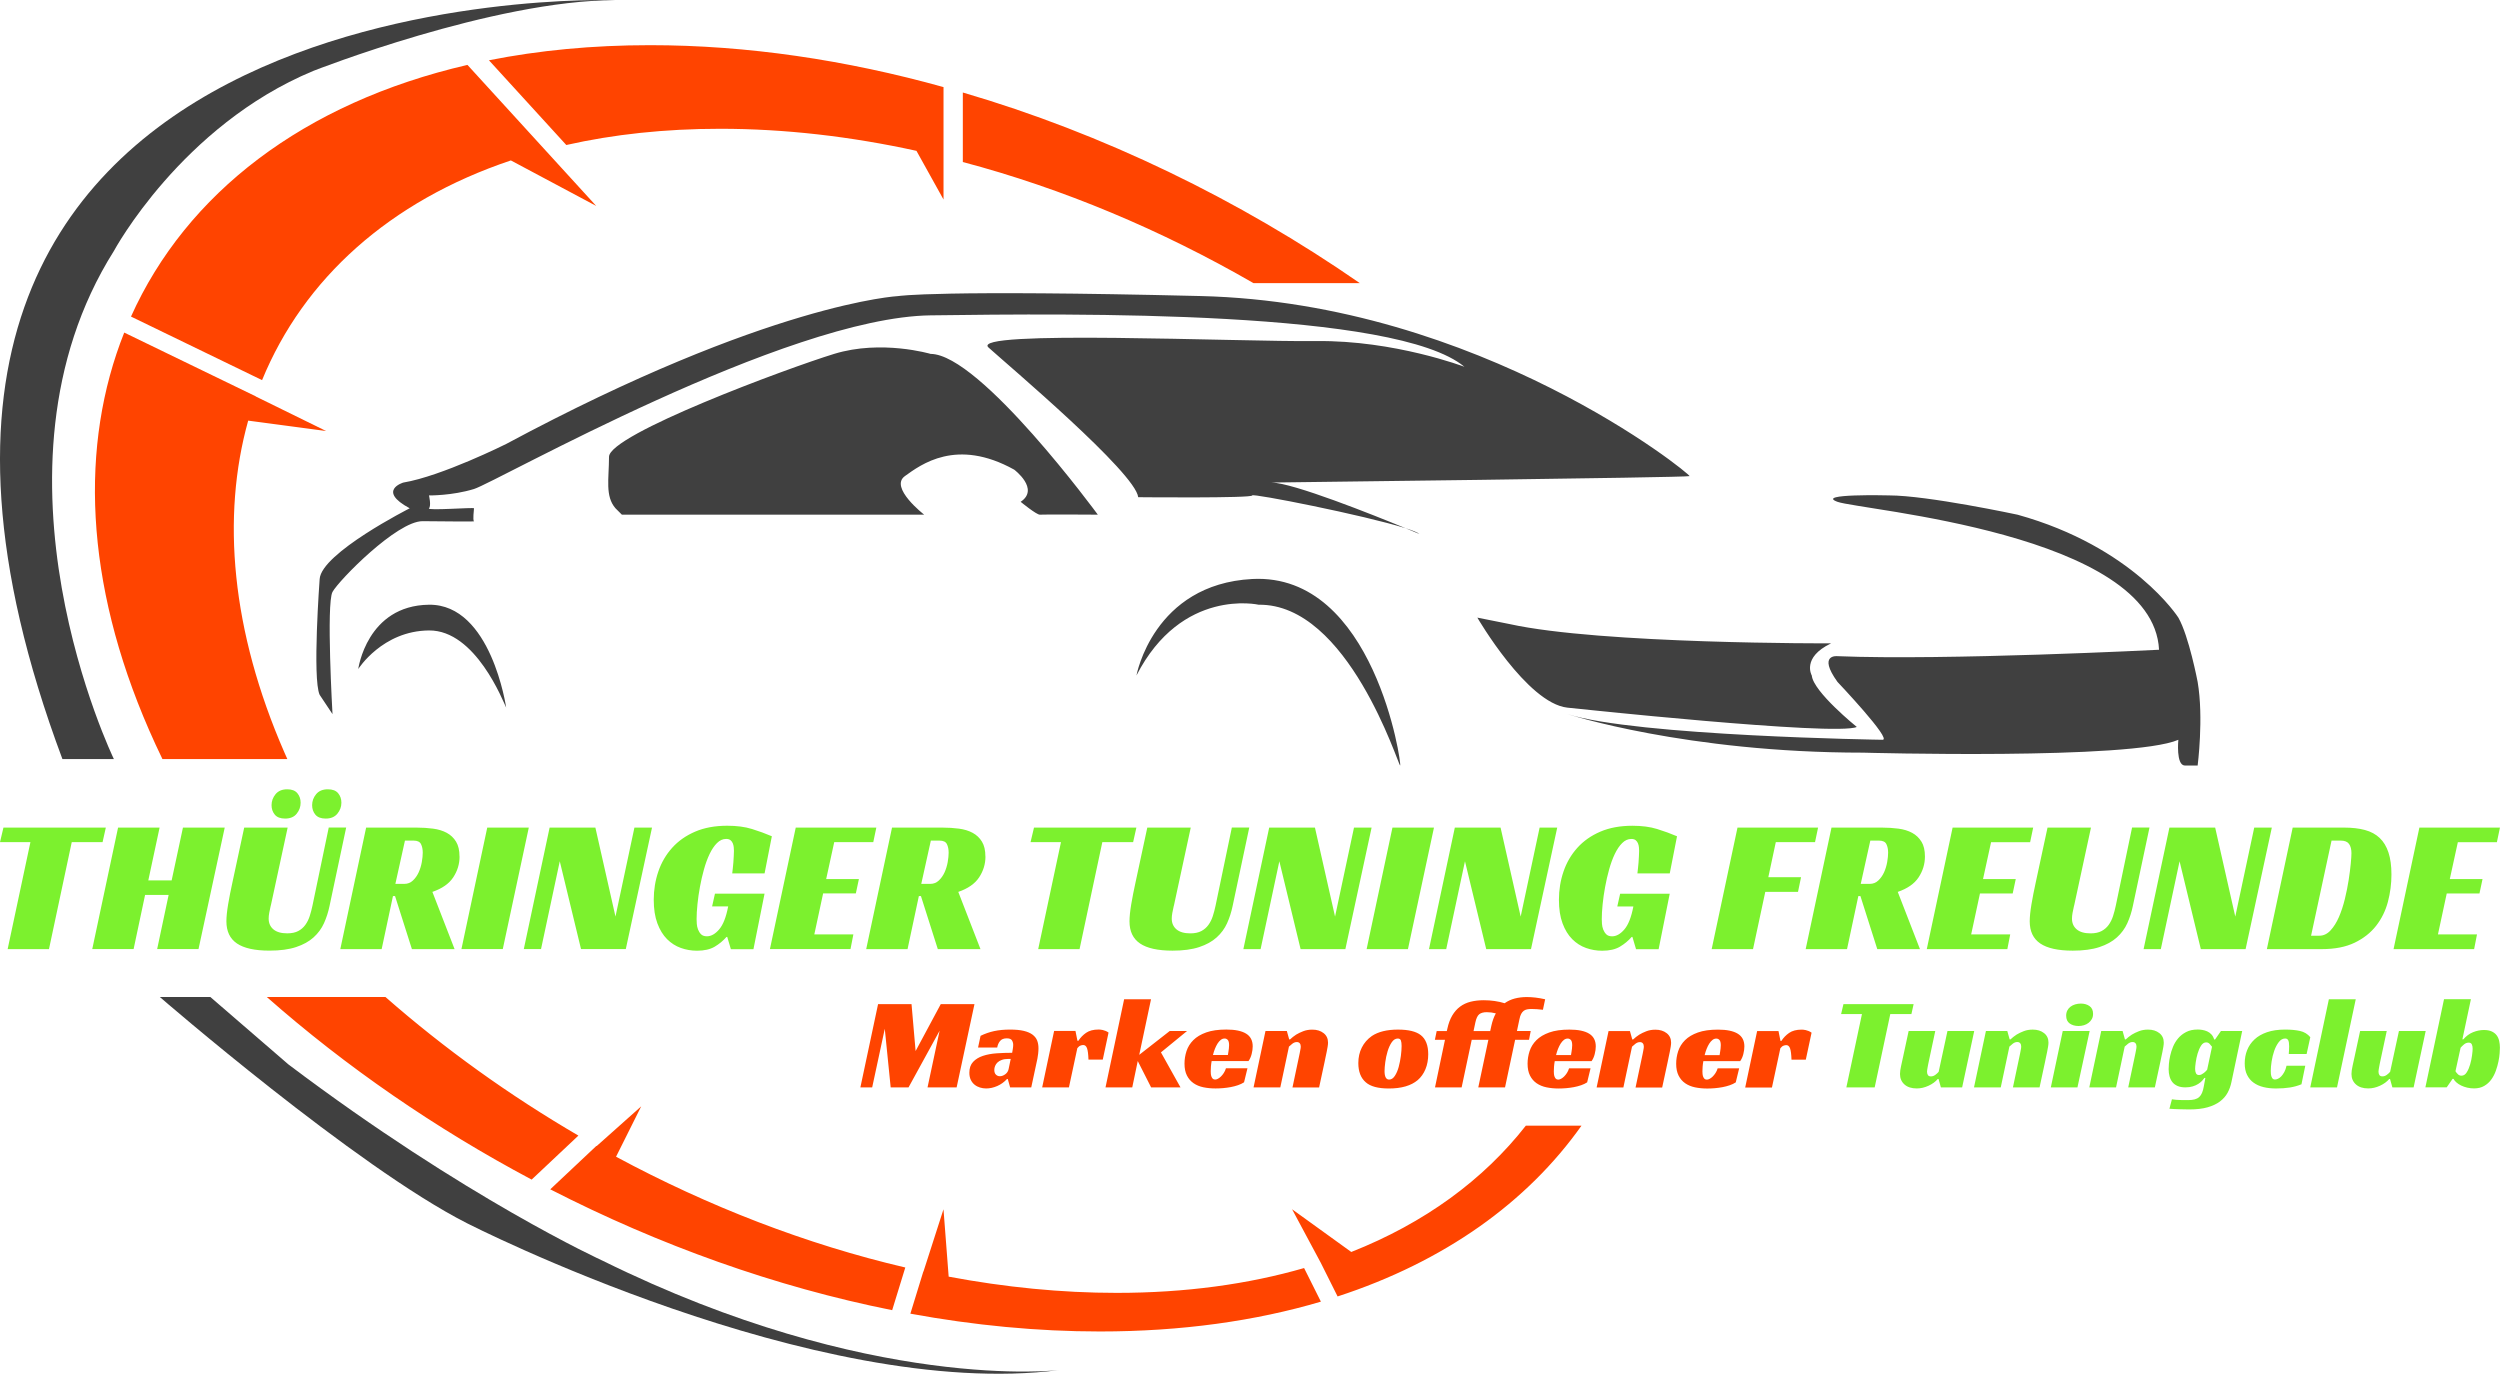 <?xml version="1.0" encoding="UTF-8"?>
<svg id="Ebene_1" xmlns="http://www.w3.org/2000/svg" viewBox="0 0 1000 549.5">
    <style>
        .gray { fill:#404040; fill-rule:evenodd; }
        @media (prefers-color-scheme: dark) {
        .gray { fill:#ffffff; fill-rule:evenodd; }
        }
    </style>
    <path class="orange"
          d="M379.48,510.66c22.53,4.24,45.06,6.49,67.2,6.49,27.52,0,52.62-3.47,74.96-9.93l6.72,13.44c-26.22,7.75-55.83,11.93-88.39,11.93-25.01,0-50.44-2.46-75.82-7.12l5.18-16.85h.06s8.01-24.91,8.01-24.91l2.07,26.96Zm-133.06-47.97c36.89,19.86,76.15,35.07,115.7,44.31l-5.25,17.07c-46.69-9.33-93.18-26-136.77-48.34l18.45-17.36,.11,.06,17.83-15.89-10.07,20.15h0Zm294.09,38.1c29.29-11.57,52.87-28.85,69.83-50.53h22.26c-21.74,30.73-54.92,54.41-97.56,68.32l-6.71-13.42-11.5-21.46,23.68,17.09Zm-327.85-28.95c-38.32-20.36-74.25-45.09-105.94-73.04h47.46c23.57,20.68,49.6,39.35,77.18,55.44l-18.7,17.6ZM99.27,168.27c-10.72,38.46-6.77,84,14.52,132.78,.37,.85,.75,1.71,1.14,2.57h-49.96c-1.87-3.85-3.64-7.71-5.33-11.58-25.86-59.26-27.8-114.15-9.95-159.01l52.66,25.53-.02,.04,28.12,13.81-31.17-4.16h0ZM186.98,25.96l51.51,56.42-34.14-18.21c-48.49,16.28-82.89,47.33-99.52,87.88l-52.43-25.42C74.55,77.4,121.36,41.17,186.98,25.96Zm198.15,11.04c55.99,16.38,110.49,42.79,158.79,76.25h-42.53c-36.79-21.23-76.26-37.85-116.26-48.44v-27.81h0Zm-18.53,23.34c-26.3-5.77-52.68-8.83-78.54-8.83-22.13,0-42.7,2.24-61.54,6.49l-30.94-33.89c19.91-3.96,41.44-6.04,64.45-6.04,38.69,0,78.36,5.89,117.38,16.77v44.97l-10.82-19.47h0Zm16.05,374.62l7.14-33.32h-13.48l-10.07,18.78-1.63-18.78h-13.38l-7.08,33.32h4.72l5.04-23.45,2.36,23.45h7.14l12.43-22.67-4.83,22.67h11.65Zm9.55-20.62c1.78-.87,3.61-1.51,5.48-1.91,1.87-.4,3.96-.6,6.27-.6s4.09,.17,5.56,.52c1.47,.35,2.64,.86,3.52,1.52,.87,.66,1.49,1.45,1.84,2.36,.35,.91,.52,1.94,.52,3.1,0,.66-.04,1.38-.13,2.15-.09,.77-.18,1.42-.29,1.94l-2.47,11.54h-8.45l-.94-3.36h-.31c-1.12,1.22-2.42,2.16-3.91,2.81s-2.96,.97-4.43,.97c-.84,0-1.66-.12-2.47-.37-.8-.24-1.52-.62-2.15-1.13-.63-.51-1.14-1.15-1.52-1.94-.38-.79-.58-1.74-.58-2.86,0-1.82,.5-3.26,1.5-4.33,1-1.07,2.31-1.87,3.94-2.41,1.63-.54,3.46-.88,5.51-1.02,2.05-.14,4.1-.21,6.17-.21,.07-.35,.16-.85,.26-1.5,.11-.65,.16-1.22,.16-1.71,0-.63-.17-1.22-.5-1.76-.33-.54-1.02-.81-2.07-.81-1.22,0-2.12,.36-2.7,1.08-.58,.72-.95,1.58-1.13,2.6h-7.66l1-4.67h0Zm12.07,9.23h-.94c-1.01,0-1.88,.13-2.6,.39-.72,.26-1.29,.6-1.73,1.02s-.76,.89-.97,1.42c-.21,.52-.31,1.05-.31,1.57,0,.84,.22,1.47,.66,1.89,.44,.42,.95,.63,1.55,.63,.73,0,1.46-.26,2.18-.79,.72-.52,1.16-1.22,1.34-2.1l.84-4.04Zm17.37-11.17l-4.77,22.56h10.7l3.36-15.69c.42-.52,.83-.87,1.23-1.02,.4-.16,.78-.24,1.13-.24,.7,0,1.21,.43,1.52,1.29,.31,.86,.51,2.37,.58,4.54h5.72l2.31-10.81c-.38-.28-.78-.5-1.18-.66-.4-.16-.79-.28-1.15-.37-.37-.09-.7-.14-1-.16s-.52-.03-.66-.03c-2.06,0-3.73,.44-4.98,1.31-1.26,.87-2.29,1.94-3.1,3.2h-.37l-.79-3.94h-8.55Zm34.05,9.55l4.72-22.25h-10.76l-7.45,35.26h10.7l2.2-10.55,5.35,10.55h11.75l-7.82-14.01,10.44-8.55h-6.93l-12.22,9.55h0Zm28.97,2.47c-.14,.77-.24,1.5-.29,2.2-.05,.7-.08,1.33-.08,1.89,0,.31,.02,.66,.05,1.05,.04,.39,.11,.74,.24,1.08,.12,.33,.3,.61,.52,.84,.23,.23,.55,.34,.97,.34,.31,0,.67-.1,1.08-.31,.4-.21,.8-.51,1.21-.89,.4-.39,.79-.86,1.15-1.42,.37-.56,.66-1.19,.87-1.89h8.6l-1.36,5.61c-.7,.45-1.5,.84-2.41,1.15-.91,.31-1.87,.57-2.89,.76-1.01,.19-2.05,.33-3.1,.42-1.05,.09-2.05,.13-2.99,.13-1.75,0-3.38-.16-4.88-.47-1.5-.31-2.82-.86-3.93-1.63-1.12-.77-2-1.79-2.65-3.07-.65-1.28-.97-2.86-.97-4.75,0-1.71,.27-3.39,.81-5.04,.54-1.64,1.45-3.1,2.73-4.38,1.28-1.28,2.99-2.3,5.14-3.07,2.15-.77,4.84-1.15,8.05-1.15,3.5,0,6.13,.54,7.9,1.63,1.77,1.08,2.65,2.78,2.65,5.09,0,.94-.14,1.97-.42,3.07-.28,1.1-.7,2.04-1.26,2.81h-14.74Zm6.98-6.24c0-1.08-.17-1.82-.52-2.2-.35-.38-.77-.58-1.26-.58-.56,0-1.08,.18-1.55,.55-.47,.37-.9,.86-1.29,1.47-.38,.61-.73,1.31-1.05,2.1-.31,.79-.58,1.62-.79,2.49h5.98c.07-.42,.14-.86,.21-1.31,.07-.38,.13-.8,.18-1.26,.05-.45,.08-.87,.08-1.26h0Zm24.35-2.41h-.31l-.94-3.36h-8.55l-4.77,22.56h10.7l3.46-16.32c.31-.31,.76-.7,1.34-1.15,.58-.45,1.18-.68,1.81-.68,.52,0,.92,.17,1.18,.5,.26,.33,.39,.76,.39,1.29,0,.39-.05,.81-.16,1.29s-.19,.94-.26,1.39l-2.89,13.69h10.65l2.2-10.23c.1-.56,.24-1.2,.39-1.91,.16-.72,.31-1.43,.45-2.13,.14-.7,.26-1.37,.37-2.02,.11-.65,.16-1.2,.16-1.65,0-1.61-.59-2.88-1.78-3.8-1.19-.93-2.69-1.39-4.51-1.39-1.33,0-2.54,.21-3.62,.63-1.08,.42-2.03,.87-2.83,1.36-.91,.59-1.73,1.24-2.47,1.94h0Zm43.23-3.93c4.16,0,7.19,.73,9.08,2.2,1.99,1.54,2.99,4.09,2.99,7.66,0,2.2-.37,4.19-1.1,5.96s-1.77,3.23-3.1,4.38c-2.66,2.24-6.51,3.36-11.54,3.36-4.3,0-7.38-.82-9.23-2.47-1.99-1.71-2.99-4.28-2.99-7.71,0-2.27,.46-4.34,1.39-6.19,.93-1.85,2.26-3.39,4.01-4.62,2.55-1.71,6.05-2.57,10.49-2.57h0Zm-3.57,19.99c.87,0,1.64-.49,2.28-1.47,.65-.98,1.16-2.18,1.55-3.59,.38-1.42,.67-2.89,.87-4.41,.19-1.52,.29-2.84,.29-3.96,0-.98-.1-1.72-.29-2.23-.19-.51-.6-.76-1.23-.76-.94,0-1.76,.51-2.44,1.52s-1.23,2.22-1.65,3.62-.73,2.83-.92,4.3c-.19,1.47-.29,2.66-.29,3.57,0,2.27,.61,3.41,1.84,3.41h0Zm19.03-19.41h4.04l.21-.89c.45-2.1,1.11-3.87,1.97-5.33,.86-1.45,1.9-2.63,3.12-3.54,1.22-.91,2.63-1.57,4.22-1.97,1.59-.4,3.35-.6,5.27-.6,1.47,0,2.92,.11,4.35,.31,1.43,.21,2.76,.51,3.99,.89,1.22-.87,2.58-1.5,4.07-1.89,1.49-.38,3.09-.58,4.8-.58,1.08,0,2.24,.07,3.46,.21,1.22,.14,2.52,.37,3.88,.68l-.89,4.2c-.77-.1-1.58-.18-2.44-.24-.86-.05-1.55-.08-2.07-.08-.7,0-1.31,.05-1.84,.16-.52,.1-.98,.31-1.36,.6-.38,.3-.72,.71-1,1.23-.28,.52-.51,1.22-.68,2.1l-1,4.72h5.51l-.68,3.52h-5.56l-4.04,19.05h-10.7l4.04-19.05h-6.66l-4.04,19.05h-10.65l3.99-19.05h-4.04l.73-3.52h0Zm14.74,0h6.66l.47-2.15c.21-.94,.46-1.83,.76-2.65,.3-.82,.64-1.58,1.02-2.28-1.22-.31-2.43-.47-3.62-.47-1.29,0-2.29,.27-2.99,.81-.7,.54-1.22,1.64-1.57,3.28l-.73,3.46h0Zm32.48,12.02c-.14,.77-.24,1.5-.29,2.2-.05,.7-.08,1.33-.08,1.89,0,.31,.02,.66,.05,1.05,.04,.39,.11,.74,.24,1.08,.12,.33,.3,.61,.52,.84,.23,.23,.55,.34,.97,.34,.31,0,.67-.1,1.08-.31s.8-.51,1.21-.89c.4-.39,.79-.86,1.15-1.42,.37-.56,.66-1.19,.87-1.89h8.6l-1.36,5.61c-.7,.45-1.5,.84-2.41,1.15-.91,.31-1.87,.57-2.89,.76-1.01,.19-2.05,.33-3.1,.42-1.05,.09-2.05,.13-2.99,.13-1.75,0-3.38-.16-4.88-.47-1.5-.31-2.82-.86-3.94-1.63-1.12-.77-2-1.79-2.65-3.07-.65-1.28-.97-2.86-.97-4.75,0-1.71,.27-3.39,.81-5.04,.54-1.64,1.45-3.1,2.73-4.38,1.28-1.28,2.99-2.3,5.14-3.07,2.15-.77,4.84-1.15,8.05-1.15,3.5,0,6.13,.54,7.9,1.63,1.77,1.08,2.65,2.78,2.65,5.09,0,.94-.14,1.97-.42,3.07-.28,1.1-.7,2.04-1.26,2.81h-14.74Zm6.98-6.24c0-1.08-.18-1.82-.52-2.2s-.77-.58-1.26-.58c-.56,0-1.08,.18-1.55,.55-.47,.37-.9,.86-1.29,1.47-.38,.61-.73,1.31-1.05,2.1-.31,.79-.58,1.62-.79,2.49h5.98c.07-.42,.14-.86,.21-1.31,.07-.38,.13-.8,.18-1.26,.05-.45,.08-.87,.08-1.26Zm24.34-2.41h-.31l-.94-3.36h-8.55l-4.77,22.56h10.7l3.46-16.32c.31-.31,.76-.7,1.34-1.15,.58-.45,1.18-.68,1.81-.68,.52,0,.92,.17,1.18,.5,.26,.33,.39,.76,.39,1.29,0,.39-.05,.81-.16,1.29-.1,.47-.19,.94-.26,1.39l-2.89,13.69h10.65l2.2-10.23c.1-.56,.24-1.2,.39-1.91,.16-.72,.31-1.43,.45-2.13,.14-.7,.26-1.37,.37-2.02,.1-.65,.16-1.2,.16-1.65,0-1.61-.59-2.88-1.78-3.8-1.19-.93-2.69-1.39-4.51-1.39-1.33,0-2.54,.21-3.62,.63-1.08,.42-2.03,.87-2.83,1.36-.91,.59-1.73,1.24-2.47,1.94h0Zm28.12,8.66c-.14,.77-.24,1.5-.29,2.2-.05,.7-.08,1.33-.08,1.89,0,.31,.02,.66,.05,1.05,.04,.39,.11,.74,.24,1.08,.12,.33,.3,.61,.52,.84s.55,.34,.97,.34c.31,0,.67-.1,1.08-.31s.8-.51,1.21-.89c.4-.39,.79-.86,1.15-1.42,.37-.56,.66-1.19,.87-1.89h8.6l-1.36,5.61c-.7,.45-1.5,.84-2.41,1.15-.91,.31-1.87,.57-2.89,.76-1.01,.19-2.05,.33-3.1,.42-1.05,.09-2.05,.13-2.99,.13-1.75,0-3.38-.16-4.88-.47-1.5-.31-2.82-.86-3.94-1.63-1.12-.77-2-1.79-2.65-3.07-.65-1.28-.97-2.86-.97-4.75,0-1.71,.27-3.39,.81-5.04,.54-1.64,1.45-3.1,2.73-4.38s2.99-2.3,5.14-3.07c2.15-.77,4.84-1.15,8.05-1.15,3.5,0,6.13,.54,7.9,1.63,1.77,1.08,2.65,2.78,2.65,5.09,0,.94-.14,1.97-.42,3.07-.28,1.1-.7,2.04-1.26,2.81h-14.74Zm6.98-6.24c0-1.08-.17-1.82-.52-2.2-.35-.38-.77-.58-1.26-.58-.56,0-1.08,.18-1.55,.55-.47,.37-.9,.86-1.29,1.47-.39,.61-.73,1.31-1.05,2.1-.31,.79-.58,1.62-.79,2.49h5.98c.07-.42,.14-.86,.21-1.31,.07-.38,.13-.8,.18-1.26,.05-.45,.08-.87,.08-1.26Zm14.53-5.77l-4.77,22.56h10.7l3.36-15.69c.42-.52,.83-.87,1.23-1.02s.78-.24,1.13-.24c.7,0,1.21,.43,1.52,1.29,.31,.86,.51,2.37,.58,4.54h5.72l2.31-10.81c-.38-.28-.78-.5-1.18-.66-.4-.16-.79-.28-1.15-.37-.37-.09-.7-.14-1-.16-.3-.02-.52-.03-.66-.03-2.06,0-3.73,.44-4.98,1.31-1.26,.87-2.29,1.94-3.1,3.2h-.37l-.79-3.94h-8.55Z"
          style="fill:#f40; fill-rule:evenodd;"/>
    <path class="gray"
          d="M84.14,398.81h-20.2s78.29,67.86,122.93,90.52c0,0,139.38,71.24,236.85,58.69,0,0-75.53,9.18-182.65-43.73,0,0-54.67-24.91-125.74-78.55l-31.18-26.93h0ZM246.21,.06S-93.16-12.26,24.97,303.63h20.58s-55.62-114.97,0-203.23c0,0,26.97-50.09,79.75-72.03C125.3,28.36,197.33,.06,246.21,.06h0Zm313.85,306.14c-.77-.04-20.78-64.79-56.6-64.31,0,0-30.75-7-48.88,28.3,0,0,6.71-36.5,46.31-38.59,48.88-2.57,59.94,74.64,59.17,74.6h0Zm174.93-105.47c9.21,3.34,126.31,12.53,128.63,59.17,0,0-85.23,4.34-128.63,2.57,0,0-8.08-.95,0,10.29,0,0,22.13,23.34,18.01,23.15,0,0-98.38-1.47-126.06-10.29,0,0,47.61,15.45,118.34,15.44,0,0,107.26,3,126.06-5.14,0,0-1.01,10.16,2.57,10.29h5.15s2.46-19.08,0-33.44c0,0-3.49-18.34-7.72-25.73,0,0-18.01-28.3-64.31-41.16,0,0-36.02-7.72-51.45-7.72,0,0-29.79-.77-20.58,2.57h0Zm-144.06,46.31s19.89,34.24,36.02,36.02c0,0,107.43,11.5,115.77,7.72,0,0-17.41-14.05-18.01-20.58,0,0-4.17-7.18,7.72-12.86,0,0-92.16,.35-128.63-7.72l-12.86-2.57h0Zm-28.75-35.77c3.46,1.43,5.59,2.33,5.59,2.33-.7-.61-2.7-1.41-5.59-2.33-13.03-5.36-44.94-18.14-53.58-18.25,0,0,166.51-2,167.22-2.57,.71-.58-83.66-69.3-195.51-72.03-105.47-2.57-120.91,0-120.91,0,0,0-51.45,2.57-156.93,59.17,0,0-25.73,12.86-41.16,15.44,0,0-10.66,3.17,2.57,10.29,0,0-35.36,17.92-36.02,28.3,0,0-2.96,39.85,0,46.31l5.14,7.72s-2.54-44.23,0-48.88c2.54-4.65,25.73-28.3,36.02-28.3,8.3,0,21.16,.31,20.58,0-.58-.31,0-4.7,0-5.15s-18.99,1.03-18.01,0,0-5.15,0-5.15c0,0,9.2,.14,18.01-2.57s124.59-68.69,182.65-69.46c58.06-.77,186.27-2.19,213.52,20.58,0,0-27.98-10.66-59.17-10.29-31.19,.37-139.16-4.62-131.2,2.57,7.96,7.19,58.82,50.1,59.88,59.88,0,0,45.8,.45,45.6-.71-.17-.98,44.89,7.91,61.29,13.11h0Zm-418.88,56.35s9.62-15.29,28.3-15.44c18.67-.14,29.68,28.49,30.87,30.87,0,0-5.99-41.46-30.87-41.16-24.88,.3-28.3,25.73-28.3,25.73Zm105.47-61.74h120.91s-14.07-10.89-7.72-15.44c6.36-4.55,20.58-15.44,43.73-2.57,0,0,10.29,7.72,2.57,12.86,0,0,6.46,5.3,7.72,5.14,1.26-.15,23.15,0,23.15,0,0,0-47.02-64.19-66.89-64.31,0,0-19.66-5.82-38.59,0-18.93,5.82-90.01,32.21-90.04,41.16-.03,8.95-1.61,15.73,2.57,20.58l2.57,2.57h0Z"
    />
    <path class="green"
          d="M41.03,336.85h-12.33l-9.11,42.79H3.06l9.11-42.79H0l1.38-5.82H42.33l-1.3,5.82Zm48.84-5.82h-16.69l-4.52,21.13h-9.34l4.52-21.13h-16.61l-10.33,48.61h16.54l4.59-21.66h9.42l-4.59,21.66h16.54l10.49-48.61Zm18.45,31.23l6.74-31.23h-17.38l-4.67,21.74c-.71,3.22-1.3,6.2-1.76,8.96-.46,2.76-.69,5.03-.69,6.81,0,3.98,1.4,6.93,4.21,8.84,2.81,1.91,7.14,2.87,13.01,2.87,4.24,0,7.78-.47,10.64-1.42,2.86-.94,5.19-2.23,7-3.87,1.81-1.63,3.2-3.52,4.17-5.67s1.71-4.44,2.22-6.89l6.66-31.39h-6.97l-6.51,31.23c-.31,1.48-.68,2.88-1.11,4.21s-1.02,2.5-1.76,3.52c-.74,1.02-1.68,1.84-2.83,2.45s-2.62,.92-4.4,.92c-2.45,0-4.3-.54-5.55-1.61-1.25-1.07-1.88-2.5-1.88-4.29,0-.71,.08-1.48,.23-2.3,.15-.82,.36-1.79,.61-2.91h0Zm6.58-46.54c-2.04,0-3.6,.65-4.67,1.95-1.07,1.3-1.61,2.77-1.61,4.4,0,1.48,.43,2.74,1.3,3.79,.87,1.05,2.25,1.57,4.13,1.57,2.04,0,3.59-.65,4.63-1.95,1.05-1.3,1.57-2.77,1.57-4.4,0-1.48-.43-2.74-1.3-3.79-.87-1.05-2.22-1.57-4.06-1.57h0Zm16.23,0c-2.04,0-3.6,.65-4.67,1.95-1.07,1.3-1.61,2.77-1.61,4.4,0,1.48,.43,2.74,1.3,3.79,.87,1.05,2.25,1.57,4.13,1.57,2.04,0,3.6-.65,4.67-1.95,1.07-1.3,1.61-2.77,1.61-4.4,0-1.48-.43-2.74-1.3-3.79-.87-1.05-2.25-1.57-4.13-1.57h0Zm52.67,26.87c0-2.45-.46-4.43-1.38-5.93-.92-1.51-2.16-2.68-3.71-3.52s-3.38-1.4-5.47-1.68c-2.09-.28-4.31-.42-6.66-.42h-20.13l-10.33,48.61h16.54l4.52-21.21h.84l6.74,21.21h17.07l-8.88-22.89c3.88-1.33,6.66-3.27,8.34-5.82,1.68-2.55,2.53-5.33,2.53-8.34h0Zm-22.05,10.95h-3.6l3.83-17.3h3.44c1.53,0,2.53,.47,2.99,1.42,.46,.94,.69,2.08,.69,3.41,0,1.07-.13,2.33-.38,3.79-.26,1.45-.68,2.82-1.26,4.1-.59,1.28-1.35,2.36-2.3,3.25-.94,.89-2.08,1.34-3.41,1.34h0Zm49.76-22.51h-16.61l-10.33,48.61h16.54l10.41-48.61Zm38.81,48.61l10.49-48.61h-7.04l-7.58,35.6-8.04-35.6h-18.3l-10.33,48.61h6.89l7.5-35.14,8.5,35.14h17.91Zm35.67-22.2l-1.15,5.13h6.43c-.82,4.29-2.02,7.35-3.6,9.19-1.58,1.84-3.22,2.76-4.9,2.76-1.02,0-1.8-.27-2.33-.8-.54-.54-.94-1.17-1.22-1.91-.28-.74-.45-1.49-.5-2.26-.05-.77-.08-1.4-.08-1.91,0-1.68,.11-3.66,.34-5.93,.23-2.27,.56-4.59,1-6.97,.43-2.37,.97-4.71,1.61-7,.64-2.3,1.39-4.35,2.26-6.16,.87-1.81,1.85-3.27,2.95-4.36,1.1-1.1,2.31-1.65,3.64-1.65,.77,0,1.35,.17,1.76,.5s.71,.75,.92,1.26c.2,.51,.33,1.03,.38,1.57,.05,.54,.08,1.01,.08,1.42,0,.61-.03,1.33-.08,2.14-.05,.82-.1,1.65-.15,2.49-.05,.84-.13,1.65-.23,2.41-.1,.77-.18,1.43-.23,1.99h12.94l2.91-14.85c-2.5-1.07-5.15-2.04-7.96-2.91-2.81-.87-6.1-1.3-9.88-1.3-4.9,0-9.19,.79-12.86,2.37-3.67,1.58-6.74,3.74-9.19,6.47-2.45,2.73-4.29,5.88-5.51,9.45-1.22,3.57-1.84,7.35-1.84,11.33,0,3.67,.48,6.81,1.45,9.42,.97,2.6,2.26,4.71,3.87,6.32,1.61,1.61,3.44,2.78,5.51,3.52,2.07,.74,4.22,1.11,6.47,1.11,2.91,0,5.27-.54,7.08-1.61,1.81-1.07,3.38-2.37,4.71-3.9h.31l1.45,4.9h9.03l4.44-22.2h-19.83Zm32.31-26.41l-10.33,48.61h32.23l1.15-5.89h-15.62l3.52-16.38h13.09l1.22-5.74h-13.09l3.22-14.77h15.62l1.22-5.82h-32.23Zm75.86,11.56c0-2.45-.46-4.43-1.38-5.93-.92-1.51-2.16-2.68-3.71-3.52s-3.38-1.4-5.47-1.68c-2.09-.28-4.31-.42-6.66-.42h-20.13l-10.33,48.61h16.54l4.52-21.21h.84l6.74,21.21h17.07l-8.88-22.89c3.88-1.33,6.66-3.27,8.34-5.82,1.68-2.55,2.53-5.33,2.53-8.34h0Zm-22.05,10.95h-3.6l3.83-17.3h3.44c1.53,0,2.53,.47,2.99,1.42,.46,.94,.69,2.08,.69,3.41,0,1.07-.13,2.33-.38,3.79-.26,1.45-.68,2.82-1.26,4.1-.59,1.28-1.35,2.36-2.3,3.25-.94,.89-2.08,1.34-3.41,1.34h0Zm82.45-22.5h-40.96l-1.38,5.82h12.17l-9.11,42.79h16.54l9.11-42.79h12.32l1.3-5.82Zm15,31.23l6.74-31.23h-17.38l-4.67,21.74c-.71,3.22-1.3,6.2-1.76,8.96-.46,2.76-.69,5.03-.69,6.81,0,3.98,1.4,6.93,4.21,8.84,2.81,1.91,7.14,2.87,13.01,2.87,4.24,0,7.78-.47,10.64-1.42,2.86-.94,5.19-2.23,7-3.87,1.81-1.63,3.2-3.52,4.17-5.67,.97-2.14,1.71-4.44,2.22-6.89l6.66-31.39h-6.97l-6.51,31.23c-.31,1.48-.68,2.88-1.11,4.21-.43,1.33-1.02,2.5-1.76,3.52-.74,1.02-1.68,1.84-2.83,2.45-1.15,.61-2.62,.92-4.4,.92-2.45,0-4.3-.54-5.55-1.61-1.25-1.07-1.88-2.5-1.88-4.29,0-.71,.08-1.48,.23-2.3,.15-.82,.36-1.79,.61-2.91h0Zm68.59,17.38l10.49-48.61h-7.04l-7.58,35.6-8.04-35.6h-18.3l-10.33,48.61h6.89l7.5-35.14,8.5,35.14h17.91Zm25.03,0l10.41-48.61h-16.61l-10.33,48.61h16.54Zm49.22,0l10.49-48.61h-7.04l-7.58,35.6-8.04-35.6h-18.3l-10.33,48.61h6.89l7.5-35.14,8.5,35.14h17.91Zm35.67-22.2l-1.15,5.13h6.43c-.82,4.29-2.02,7.35-3.6,9.19-1.58,1.84-3.22,2.76-4.9,2.76-1.02,0-1.8-.27-2.33-.8-.54-.54-.94-1.17-1.23-1.91-.28-.74-.45-1.49-.5-2.26-.05-.77-.08-1.4-.08-1.91,0-1.68,.11-3.66,.34-5.93,.23-2.27,.56-4.59,1-6.97,.43-2.37,.97-4.71,1.61-7,.64-2.3,1.39-4.35,2.26-6.16,.87-1.81,1.85-3.27,2.95-4.36,1.1-1.1,2.31-1.65,3.64-1.65,.77,0,1.35,.17,1.76,.5,.41,.33,.71,.75,.92,1.26s.33,1.03,.38,1.57c.05,.54,.08,1.01,.08,1.42,0,.61-.03,1.33-.08,2.14-.05,.82-.1,1.65-.15,2.49-.05,.84-.13,1.65-.23,2.41-.1,.77-.18,1.43-.23,1.99h12.94l2.91-14.85c-2.5-1.07-5.15-2.04-7.96-2.91-2.81-.87-6.1-1.3-9.88-1.3-4.9,0-9.19,.79-12.86,2.37-3.67,1.58-6.74,3.74-9.19,6.47-2.45,2.73-4.29,5.88-5.51,9.45-1.22,3.57-1.84,7.35-1.84,11.33,0,3.67,.48,6.81,1.45,9.42,.97,2.6,2.26,4.71,3.87,6.32,1.61,1.61,3.44,2.78,5.51,3.52,2.07,.74,4.22,1.11,6.47,1.11,2.91,0,5.27-.54,7.08-1.61,1.81-1.07,3.38-2.37,4.71-3.9h.31l1.45,4.9h9.03l4.44-22.2h-19.83Zm46.93-26.41l-10.33,48.61h16.54l4.9-22.89h13.09l1.22-5.89h-13.09l2.99-14.01h15.69l1.22-5.82h-32.23Zm73.57,5.62c-.92-1.51-2.16-2.68-3.71-3.52s-3.38-1.4-5.47-1.68-4.31-.42-6.66-.42h-20.13l-10.33,48.61h16.54l4.52-21.21h.84l6.74,21.21h17.07l-8.88-22.89c3.88-1.33,6.66-3.27,8.34-5.82,1.68-2.55,2.53-5.33,2.53-8.34,0-2.45-.46-4.43-1.38-5.93Zm-20.67,16.88h-3.6l3.83-17.3h3.44c1.53,0,2.53,.47,2.99,1.42,.46,.94,.69,2.08,.69,3.41,0,1.07-.13,2.33-.38,3.79-.26,1.45-.68,2.82-1.26,4.1-.59,1.28-1.35,2.36-2.3,3.25-.94,.89-2.08,1.34-3.41,1.34h0Zm22.81,26.11h32.23l1.15-5.89h-15.62l3.52-16.38h13.09l1.22-5.74h-13.09l3.22-14.77h15.62l1.22-5.82h-32.23l-10.33,48.61Zm58.94-17.38l6.74-31.23h-17.38l-4.67,21.74c-.71,3.22-1.3,6.2-1.76,8.96-.46,2.76-.69,5.03-.69,6.81,0,3.98,1.4,6.93,4.21,8.84,2.81,1.91,7.14,2.87,13.01,2.87,4.24,0,7.78-.47,10.64-1.42,2.86-.94,5.19-2.23,7-3.87,1.81-1.63,3.2-3.52,4.17-5.67,.97-2.14,1.71-4.44,2.22-6.89l6.66-31.39h-6.97l-6.51,31.23c-.31,1.48-.68,2.88-1.11,4.21s-1.02,2.5-1.76,3.52c-.74,1.02-1.68,1.84-2.83,2.45-1.15,.61-2.62,.92-4.4,.92-2.45,0-4.3-.54-5.55-1.61-1.25-1.07-1.88-2.5-1.88-4.29,0-.71,.08-1.48,.23-2.3,.15-.82,.36-1.79,.61-2.91h0Zm68.59,17.38l10.49-48.61h-7.04l-7.58,35.6-8.04-35.6h-18.3l-10.33,48.61h6.89l7.5-35.14,8.5,35.14h17.91Zm8.5,0h21.97c5.21,0,9.58-.85,13.13-2.56,3.55-1.71,6.42-3.97,8.61-6.77,2.19-2.81,3.76-6,4.71-9.57,.94-3.57,1.42-7.22,1.42-10.95,0-3.47-.4-6.41-1.19-8.8-.79-2.4-1.96-4.34-3.52-5.82s-3.52-2.54-5.89-3.18c-2.37-.64-5.14-.96-8.31-.96h-20.59l-10.33,48.61h0Zm20.98-5.36h-3.29l8.19-38.05h3.67c1.58,0,2.69,.45,3.33,1.34s.96,2.13,.96,3.71c0,.82-.09,2.19-.27,4.13-.18,1.94-.46,4.13-.84,6.58-.38,2.45-.89,4.99-1.53,7.62-.64,2.63-1.43,5.03-2.37,7.2-.94,2.17-2.07,3.96-3.37,5.36-1.3,1.4-2.79,2.11-4.48,2.11h0Zm29.7,5.36h32.23l1.15-5.89h-15.62l3.52-16.38h13.09l1.22-5.74h-13.09l3.22-14.77h15.62l1.22-5.82h-32.23l-10.33,48.61Zm-192.86,25.99l.89-3.99h-28.07l-.94,3.99h8.34l-6.24,29.33h11.33l6.24-29.33h8.45Zm10.91,23.08c-.31,.38-.75,.79-1.31,1.21-.56,.42-1.15,.63-1.78,.63-.59,0-1.01-.18-1.23-.55-.23-.37-.34-.81-.34-1.34,0-.21,.03-.48,.08-.81,.05-.33,.11-.68,.18-1.05,.07-.37,.14-.74,.21-1.13,.07-.38,.14-.72,.21-1l2.62-12.28h-10.65l-2.2,10.23c-.24,1.15-.52,2.39-.81,3.7-.3,1.31-.45,2.4-.45,3.28,0,1.71,.59,3.1,1.78,4.17,1.19,1.07,2.83,1.6,4.93,1.6,1.57,0,3.14-.36,4.7-1.08,1.56-.72,2.79-1.62,3.7-2.7h.31l.94,3.36h8.5l4.83-22.56h-10.7l-3.52,16.32Zm28.7-12.96h-.31l-.94-3.36h-8.55l-4.77,22.56h10.7l3.46-16.32c.31-.31,.76-.7,1.34-1.15,.58-.45,1.18-.68,1.81-.68,.52,0,.92,.17,1.18,.5,.26,.33,.39,.76,.39,1.29,0,.39-.05,.81-.16,1.29-.1,.47-.19,.94-.26,1.39l-2.89,13.69h10.65l2.2-10.23c.1-.56,.24-1.2,.39-1.91,.16-.72,.31-1.43,.45-2.13,.14-.7,.26-1.37,.37-2.02,.11-.65,.16-1.2,.16-1.65,0-1.61-.59-2.88-1.78-3.8-1.19-.93-2.69-1.39-4.51-1.39-1.33,0-2.54,.21-3.62,.63-1.08,.42-2.03,.87-2.83,1.36-.91,.59-1.73,1.24-2.47,1.94h0Zm26.81,19.2l4.88-22.56h-10.76l-4.77,22.56h10.65Zm4.83-32.53c-.94-.66-2.1-1-3.46-1-.77,0-1.51,.11-2.23,.31-.72,.21-1.35,.52-1.89,.92-.54,.4-.97,.91-1.29,1.52-.31,.61-.47,1.3-.47,2.07,0,1.43,.47,2.48,1.42,3.15,.94,.66,2.12,1,3.52,1,.73,0,1.45-.1,2.15-.31,.7-.21,1.32-.52,1.86-.94s.98-.93,1.31-1.52c.33-.59,.5-1.29,.5-2.1,0-1.4-.47-2.43-1.42-3.1Zm14.48,13.33h-.31l-.94-3.36h-8.55l-4.77,22.56h10.7l3.46-16.32c.31-.31,.76-.7,1.34-1.15,.58-.45,1.18-.68,1.81-.68,.52,0,.92,.17,1.18,.5,.26,.33,.39,.76,.39,1.29,0,.39-.05,.81-.16,1.29-.11,.47-.19,.94-.26,1.39l-2.89,13.69h10.65l2.2-10.23c.11-.56,.24-1.2,.39-1.91,.16-.72,.31-1.43,.45-2.13,.14-.7,.26-1.37,.37-2.02,.11-.65,.16-1.2,.16-1.65,0-1.61-.59-2.88-1.78-3.8-1.19-.93-2.69-1.39-4.51-1.39-1.33,0-2.54,.21-3.62,.63-1.08,.42-2.03,.87-2.83,1.36-.91,.59-1.73,1.24-2.47,1.94h0Zm38.09-3.36l-2.36,3.41h-.31c-.28-.84-.66-1.52-1.15-2.05-.49-.52-1.05-.93-1.68-1.21-.63-.28-1.28-.47-1.94-.58s-1.28-.16-1.84-.16c-1.82,0-3.37,.33-4.64,1-1.28,.66-2.34,1.5-3.2,2.52s-1.54,2.14-2.05,3.38c-.51,1.24-.89,2.46-1.15,3.65-.26,1.19-.43,2.26-.5,3.2-.07,.94-.1,1.64-.1,2.1,0,1.05,.12,2.02,.37,2.91s.63,1.66,1.15,2.31c.52,.65,1.22,1.15,2.07,1.52,.86,.37,1.9,.55,3.12,.55,1.08,0,2.05-.13,2.91-.39,.86-.26,1.6-.59,2.23-1,.63-.4,1.15-.82,1.55-1.26s.71-.81,.92-1.13h.37l-.63,3.41c-.17,1.01-.41,1.87-.71,2.57-.3,.7-.68,1.26-1.15,1.68-.47,.42-1.07,.73-1.78,.92s-1.6,.29-2.65,.29c-.84,0-1.85,0-3.02-.03-1.17-.02-2.32-.11-3.44-.29l-1,3.78c.42,.04,.98,.07,1.68,.11,.7,.03,1.43,.06,2.2,.08,.77,.02,1.52,.04,2.26,.05s1.36,.03,1.89,.03c2.83,0,5.24-.28,7.21-.84,1.98-.56,3.62-1.33,4.93-2.31s2.34-2.13,3.07-3.46c.73-1.33,1.26-2.78,1.57-4.35l4.3-20.41h-8.5Zm-5.88,4.56c.52,0,.97,.19,1.34,.58,.37,.38,.69,.77,.97,1.15l-1.94,9.18c-.11,.14-.27,.33-.5,.58-.23,.24-.49,.48-.79,.71-.3,.23-.61,.43-.94,.6-.33,.18-.67,.26-1.02,.26-.59,0-1.01-.24-1.23-.71-.23-.47-.34-1.06-.34-1.76,0-.56,.08-1.43,.24-2.6,.16-1.17,.41-2.35,.76-3.54,.35-1.19,.8-2.23,1.36-3.12,.56-.89,1.26-1.34,2.1-1.34h0Zm38.09,16.74l1.52-7.4h-7.5c-.21,.98-.51,1.82-.89,2.52-.39,.7-.79,1.27-1.21,1.71s-.86,.76-1.31,.97-.86,.31-1.21,.31c-.38,0-.68-.1-.89-.31-.21-.21-.38-.49-.5-.84-.12-.35-.2-.73-.24-1.13-.04-.4-.05-.8-.05-1.18,0-1.05,.11-2.32,.34-3.8,.23-1.49,.58-2.9,1.05-4.25s1.08-2.5,1.81-3.46c.73-.96,1.59-1.44,2.57-1.44,.56,0,.96,.24,1.21,.71,.24,.47,.37,1.27,.37,2.39,0,.56-.02,1.07-.05,1.52s-.07,.98-.1,1.57h7.14l1.47-6.72c-1.08-1.29-2.47-2.12-4.14-2.49-1.68-.37-3.66-.55-5.93-.55-2.8,0-5.21,.35-7.24,1.05s-3.7,1.66-5.01,2.89c-1.31,1.22-2.29,2.65-2.94,4.28-.65,1.63-.97,3.38-.97,5.27s.31,3.37,.94,4.64c.63,1.28,1.5,2.32,2.62,3.12,1.12,.8,2.44,1.39,3.96,1.76,1.52,.37,3.19,.55,5.01,.55,2.06,0,3.91-.13,5.54-.39,1.63-.26,3.17-.69,4.64-1.29h0Zm21.72-34h-10.76l-7.45,35.26h10.7l7.5-35.26Zm13.75,29.01c-.31,.38-.75,.79-1.31,1.21-.56,.42-1.15,.63-1.78,.63-.59,0-1.01-.18-1.23-.55-.23-.37-.34-.81-.34-1.34,0-.21,.03-.48,.08-.81,.05-.33,.11-.68,.18-1.05,.07-.37,.14-.74,.21-1.13s.14-.72,.21-1l2.62-12.28h-10.65l-2.2,10.23c-.24,1.15-.52,2.39-.81,3.7-.3,1.31-.45,2.4-.45,3.28,0,1.71,.59,3.1,1.78,4.17,1.19,1.07,2.83,1.6,4.93,1.6,1.57,0,3.14-.36,4.7-1.08,1.56-.72,2.79-1.62,3.7-2.7h.31l.94,3.36h8.5l4.83-22.56h-10.7l-3.52,16.32Zm22.61,6.24l2.36-3.41h.37c.24,.49,.64,.97,1.18,1.44,.54,.47,1.17,.88,1.89,1.23,.72,.35,1.52,.63,2.41,.84s1.81,.31,2.75,.31c1.57,0,2.93-.33,4.07-1,1.14-.66,2.08-1.52,2.83-2.57,.75-1.05,1.36-2.21,1.81-3.49,.45-1.28,.8-2.52,1.05-3.73,.24-1.21,.4-2.3,.47-3.28,.07-.98,.11-1.71,.11-2.2,0-.98-.11-1.91-.31-2.78-.21-.87-.56-1.63-1.05-2.26-.49-.63-1.15-1.13-1.97-1.5-.82-.37-1.85-.55-3.07-.55-1.43,0-2.88,.29-4.33,.87-1.45,.58-2.75,1.53-3.91,2.86h-.37l3.41-16.06h-10.76l-7.45,35.26h8.5Zm5.93-4.67c-.56,0-1.04-.19-1.44-.58-.4-.39-.73-.79-.97-1.21l2.05-9.39c.28-.35,.72-.78,1.31-1.29,.59-.51,1.24-.76,1.94-.76,.59,0,1.01,.23,1.23,.68s.34,1.03,.34,1.73c0,.59-.08,1.5-.24,2.7-.16,1.21-.41,2.41-.76,3.62-.35,1.21-.8,2.26-1.36,3.15-.56,.89-1.26,1.34-2.1,1.34h0Z"
          style="fill:#7cf12e;"/>
</svg>
